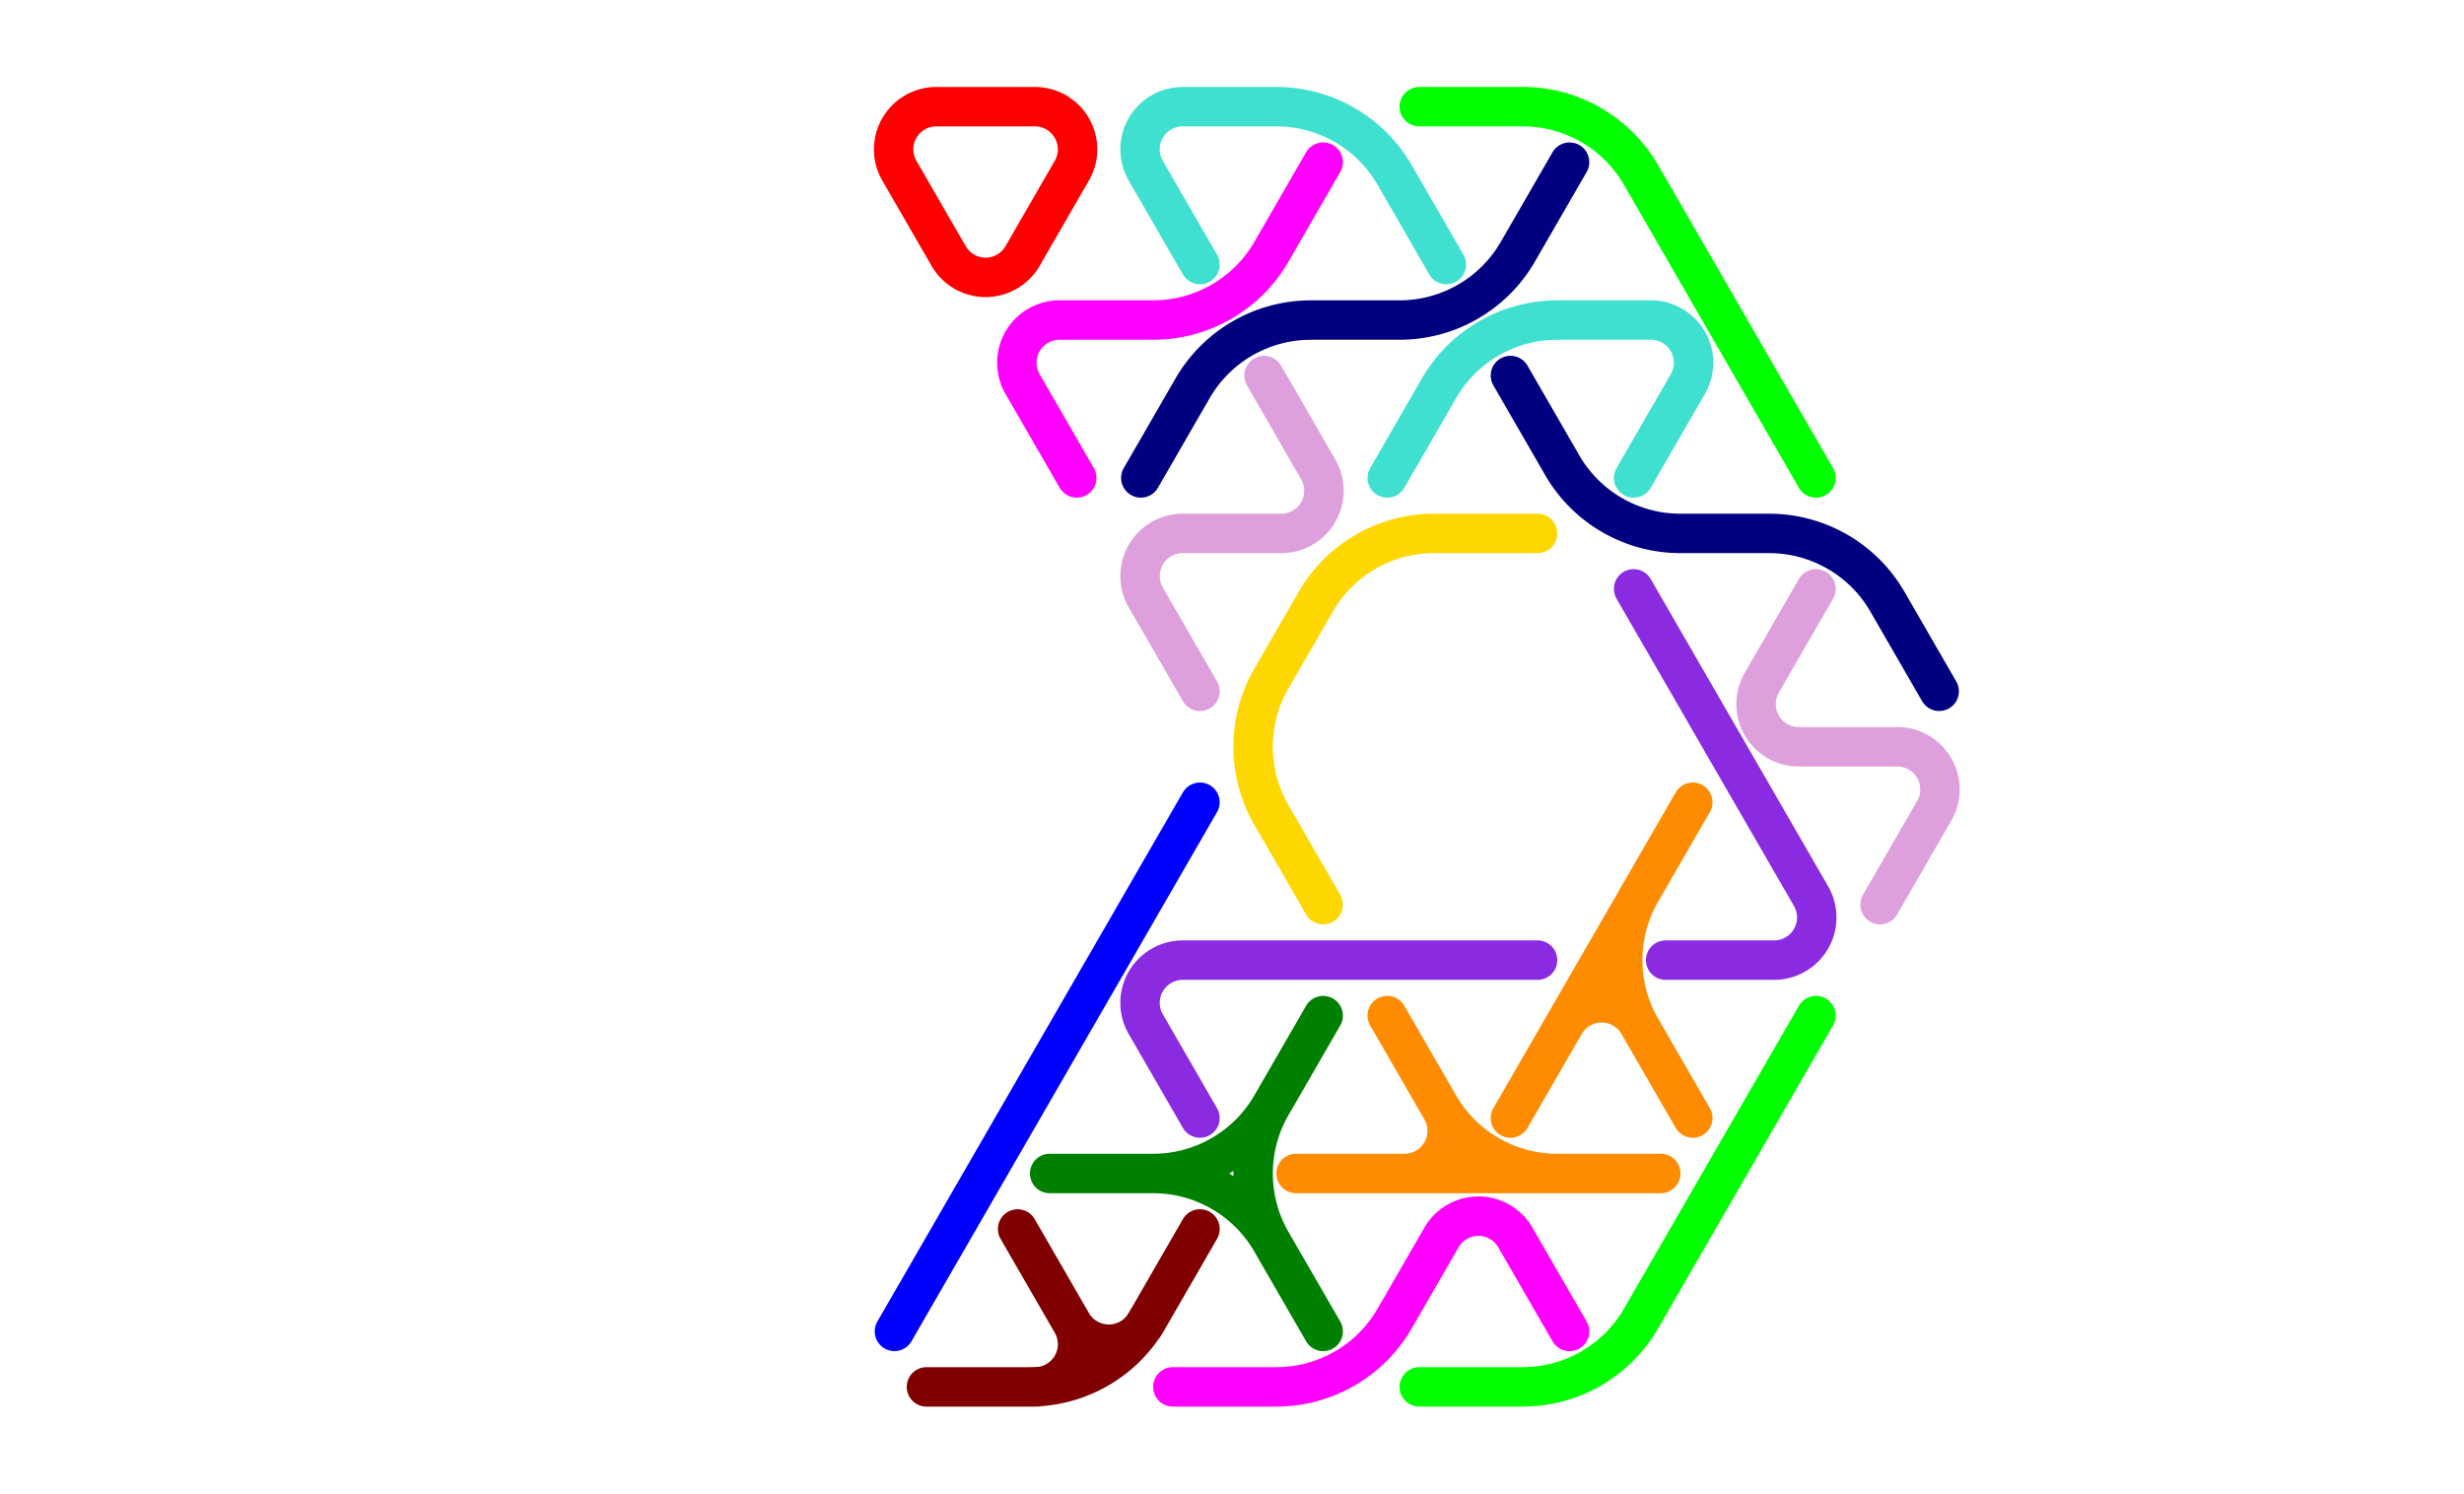 <?xml version="1.0" standalone="no"?>
<!-- Created by Polyform Puzzler (http://puzzler.sourceforge.net/) -->
<svg width="100.0" height="60.622" viewBox="0 0 100.0 60.622"
     xmlns="http://www.w3.org/2000/svg"
     xmlns:xlink="http://www.w3.org/1999/xlink">
<g>
<path stroke="gold" stroke-width="1.6" stroke-linecap="round"
      fill="none" d="M 51.600,27.540 l 1.800,-3.118 M 51.600,33.082 a 5.543,5.543 0 0,1 0.000,-5.543 M 53.400,24.422 a 5.543,5.543 0 0,1 4.800,-2.771 M 53.700,36.719 l -2.100,-3.637 M 58.200,21.651 l 4.200,0.000">
<desc>C3</desc>
</path>
<path stroke="maroon" stroke-width="1.6" stroke-linecap="round"
      fill="none" d="M 37.600,56.292 l 4.400,0.000 M 43.500,53.694 a 1.732,1.732 0 0,1 -1.500,2.598 M 43.500,53.694 l -2.200,-3.811 M 46.500,53.694 a 1.732,1.732 0 0,1 -3.000,0.000 M 46.500,53.694 l 2.200,-3.811 M 46.600,53.520 a 5.543,5.543 0 0,1 -4.800,2.771">
<desc>E3</desc>
</path>
<path stroke="blue" stroke-width="1.6" stroke-linecap="round"
      fill="none" d="M 36.300,54.040 l 3.700,-6.409 M 40.000,47.631 l 5.000,-8.660 M 45.000,38.971 l 3.700,-6.409">
<desc>I3</desc>
</path>
<path stroke="blueviolet" stroke-width="1.6" stroke-linecap="round"
      fill="none" d="M 46.500,41.569 a 1.732,1.732 0 0,1 1.500,-2.598 M 48.000,38.971 l 7.000,0.000 M 48.700,45.380 l -2.200,-3.811 M 55.000,38.971 l 7.400,0.000">
<desc>J3</desc>
</path>
<path stroke="lime" stroke-width="1.6" stroke-linecap="round"
      fill="none" d="M 57.600,4.330 l 4.200,0.000 M 61.800,4.330 a 5.543,5.543 0 0,1 4.800,2.771 M 70.000,12.990 l -3.400,-5.889 M 73.700,19.399 l -3.700,-6.409">
<desc>L3</desc>
</path>
<path stroke="red" stroke-width="1.6" stroke-linecap="round"
      fill="none" d="M 36.500,6.928 a 1.732,1.732 0 0,1 1.500,-2.598 M 38.000,4.330 l 4.000,0.000 M 38.500,10.392 l -2.000,-3.464 M 41.500,10.392 a 1.732,1.732 0 0,1 -3.000,0.000 M 41.500,10.392 l 2.000,-3.464 M 42.000,4.330 a 1.732,1.732 0 0,1 1.500,2.598">
<desc>O3</desc>
</path>
<path stroke="magenta" stroke-width="1.6" stroke-linecap="round"
      fill="none" d="M 47.600,56.292 l 4.200,0.000 M 56.600,53.520 a 5.543,5.543 0 0,1 -4.800,2.771 M 56.600,53.520 l 1.900,-3.291 M 58.500,50.229 a 1.732,1.732 0 0,1 3.000,0.000 M 63.700,54.040 l -2.200,-3.811">
<desc>P3</desc>
</path>
<path stroke="navy" stroke-width="1.6" stroke-linecap="round"
      fill="none" d="M 63.400,18.879 l -2.100,-3.637 M 68.200,21.651 a 5.543,5.543 0 0,1 -4.800,-2.771 M 68.200,21.651 l 3.600,0.000 M 71.800,21.651 a 5.543,5.543 0 0,1 4.800,2.771 M 78.700,28.059 l -2.100,-3.637">
<desc>S3</desc>
</path>
<path stroke="darkorange" stroke-width="1.6" stroke-linecap="round"
      fill="none" d="M 61.300,45.380 l 3.700,-6.409 M 63.500,41.569 a 1.732,1.732 0 0,1 3.000,0.000 M 65.000,38.971 l 3.700,-6.409 M 66.600,41.742 a 5.543,5.543 0 0,1 0.000,-5.543 M 68.700,45.380 l -2.200,-3.811">
<desc>T3</desc>
</path>
<path stroke="turquoise" stroke-width="1.6" stroke-linecap="round"
      fill="none" d="M 46.500,6.928 a 1.732,1.732 0 0,1 1.500,-2.598 M 48.000,4.330 l 3.800,0.000 M 48.700,10.739 l -2.200,-3.811 M 51.800,4.330 a 5.543,5.543 0 0,1 4.800,2.771 M 58.700,10.739 l -2.100,-3.637">
<desc>U3</desc>
</path>
<path stroke="green" stroke-width="1.6" stroke-linecap="round"
      fill="none" d="M 42.600,47.631 l 4.200,0.000 M 46.800,47.631 a 5.543,5.543 0 0,1 4.800,2.771 M 51.600,44.860 a 5.543,5.543 0 0,1 -4.800,2.771 M 51.600,44.860 l 2.100,-3.637 M 51.600,50.403 a 5.543,5.543 0 0,1 0.000,-5.543 M 53.700,54.040 l -2.100,-3.637">
<desc>Y3</desc>
</path>
<path stroke="plum" stroke-width="1.6" stroke-linecap="round"
      fill="none" d="M 71.500,27.713 l 2.200,-3.811 M 73.000,30.311 a 1.732,1.732 0 0,1 -1.500,-2.598 M 73.000,30.311 l 4.000,0.000 M 76.300,36.719 l 2.200,-3.811 M 77.000,30.311 a 1.732,1.732 0 0,1 1.500,2.598">
<desc>Z3</desc>
</path>
<path stroke="blueviolet" stroke-width="1.6" stroke-linecap="round"
      fill="none" d="M 67.600,38.971 l 4.400,0.000 M 70.000,30.311 l -3.700,-6.409 M 73.500,36.373 a 1.732,1.732 0 0,1 -1.500,2.598 M 73.500,36.373 l -3.500,-6.062">
<desc>j3</desc>
</path>
<path stroke="lime" stroke-width="1.6" stroke-linecap="round"
      fill="none" d="M 57.600,56.292 l 4.200,0.000 M 66.600,53.520 a 5.543,5.543 0 0,1 -4.800,2.771 M 66.600,53.520 l 3.400,-5.889 M 70.000,47.631 l 3.700,-6.409">
<desc>l3</desc>
</path>
<path stroke="magenta" stroke-width="1.6" stroke-linecap="round"
      fill="none" d="M 41.500,15.588 a 1.732,1.732 0 0,1 1.500,-2.598 M 43.000,12.990 l 3.800,0.000 M 43.700,19.399 l -2.200,-3.811 M 51.600,10.219 a 5.543,5.543 0 0,1 -4.800,2.771 M 51.600,10.219 l 2.100,-3.637">
<desc>p3</desc>
</path>
<path stroke="navy" stroke-width="1.6" stroke-linecap="round"
      fill="none" d="M 46.300,19.399 l 2.100,-3.637 M 48.400,15.762 a 5.543,5.543 0 0,1 4.800,-2.771 M 53.200,12.990 l 3.600,0.000 M 61.600,10.219 a 5.543,5.543 0 0,1 -4.800,2.771 M 61.600,10.219 l 2.100,-3.637">
<desc>s3</desc>
</path>
<path stroke="darkorange" stroke-width="1.6" stroke-linecap="round"
      fill="none" d="M 52.600,47.631 l 7.400,0.000 M 58.500,45.033 a 1.732,1.732 0 0,1 -1.500,2.598 M 58.500,45.033 l -2.200,-3.811 M 60.000,47.631 l 7.400,0.000 M 63.200,47.631 a 5.543,5.543 0 0,1 -4.800,-2.771">
<desc>t3</desc>
</path>
<path stroke="turquoise" stroke-width="1.6" stroke-linecap="round"
      fill="none" d="M 56.300,19.399 l 2.100,-3.637 M 58.400,15.762 a 5.543,5.543 0 0,1 4.800,-2.771 M 63.200,12.990 l 3.800,0.000 M 66.300,19.399 l 2.200,-3.811 M 67.000,12.990 a 1.732,1.732 0 0,1 1.500,2.598">
<desc>u3</desc>
</path>
<path stroke="plum" stroke-width="1.6" stroke-linecap="round"
      fill="none" d="M 46.500,24.249 a 1.732,1.732 0 0,1 1.500,-2.598 M 48.000,21.651 l 4.000,0.000 M 48.700,28.059 l -2.200,-3.811 M 53.500,19.053 a 1.732,1.732 0 0,1 -1.500,2.598 M 53.500,19.053 l -2.200,-3.811">
<desc>z3</desc>
</path>
</g>
</svg>
